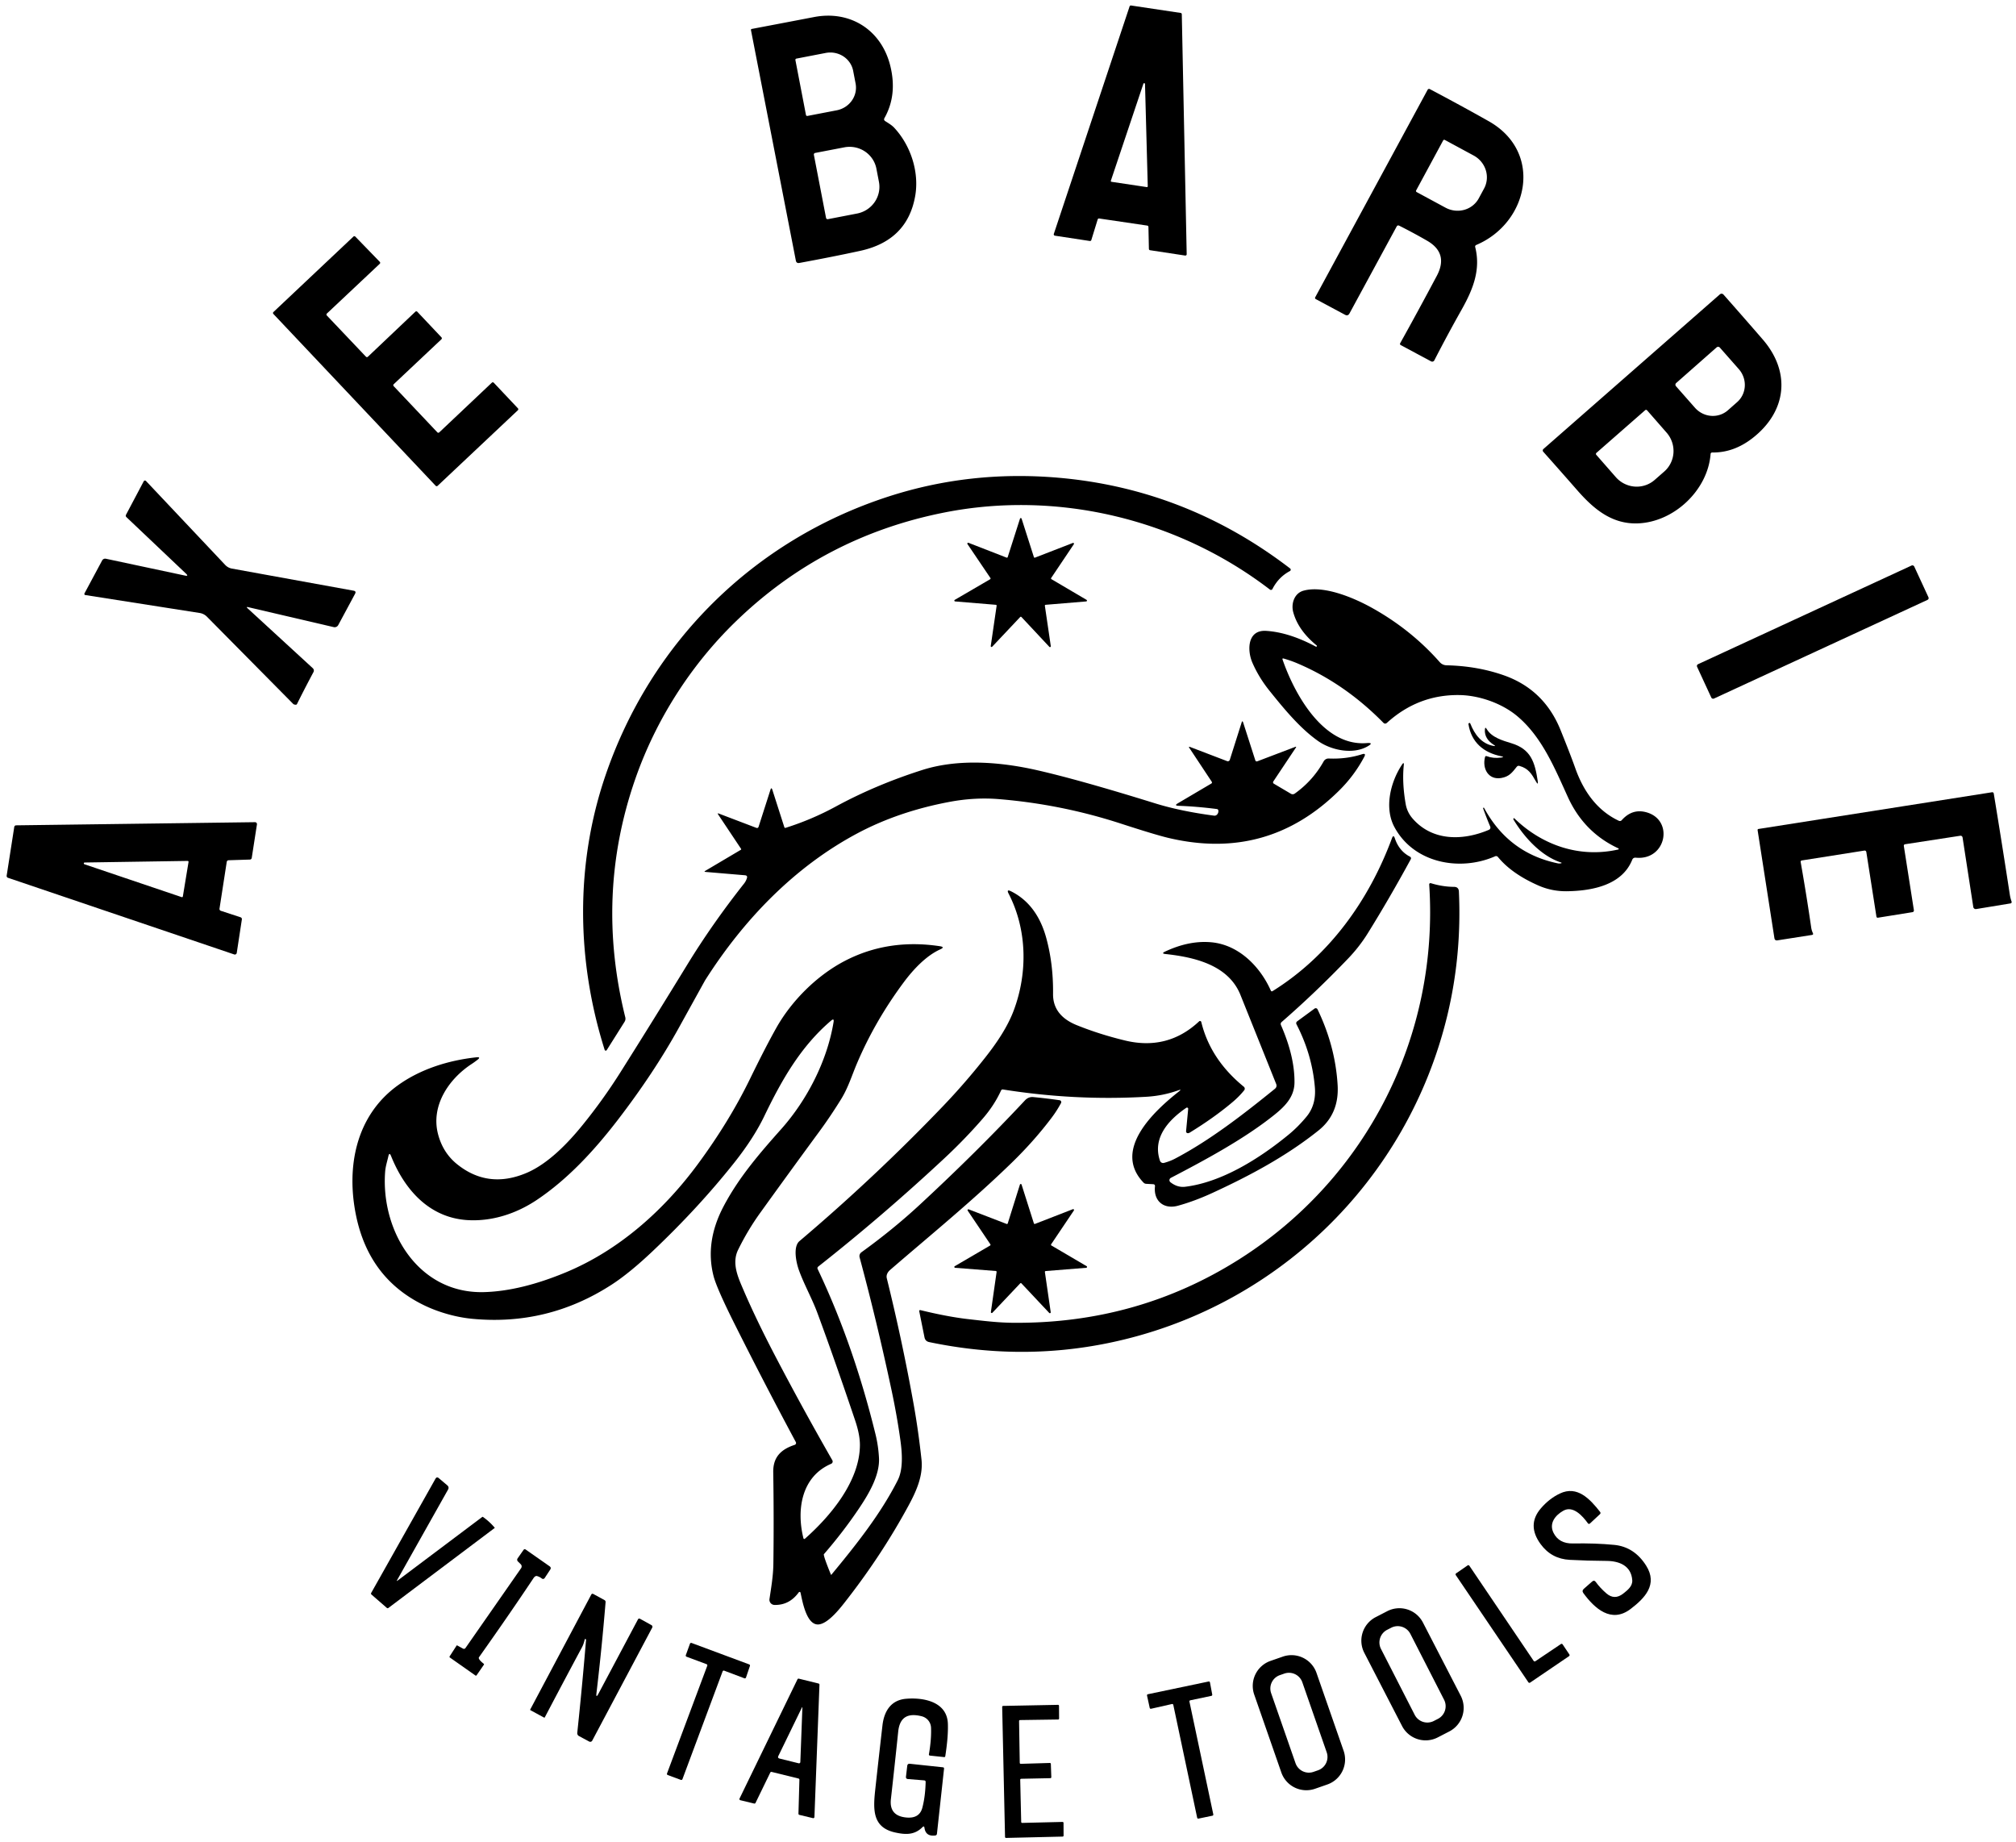 <?xml version="1.0" encoding="UTF-8" standalone="no"?>
<!DOCTYPE svg PUBLIC "-//W3C//DTD SVG 1.1//EN" "http://www.w3.org/Graphics/SVG/1.1/DTD/svg11.dtd">
<svg xmlns="http://www.w3.org/2000/svg" version="1.1" viewBox="0.00 0.00 741.00 677.00">
<path d="
  M 421.69 82.91
  L 404.01 80.30
  A 0.50 0.50 0.0 0 0 403.46 80.65
  L 401.13 88.22
  A 0.50 0.50 0.0 0 1 400.57 88.57
  L 387.74 86.62
  A 0.50 0.50 0.0 0 1 387.34 85.97
  L 415.19 2.36
  A 0.50 0.50 0.0 0 1 415.74 2.02
  L 433.95 4.75
  A 0.50 0.50 0.0 0 1 434.38 5.23
  L 436.18 93.42
  A 0.50 0.50 0.0 0 1 435.60 93.92
  L 422.72 91.96
  A 0.50 0.50 0.0 0 1 422.29 91.48
  L 422.12 83.39
  A 0.50 0.50 0.0 0 0 421.69 82.91
  Z
  M 408.31 66.41
  A 0.31 0.31 0.0 0 0 408.56 66.82
  L 421.51 68.76
  A 0.31 0.31 0.0 0 0 421.87 68.44
  L 420.86 30.91
  A 0.31 0.31 0.0 0 0 420.25 30.81
  L 408.31 66.41
  Z"
/>
<path d="
  M 325.38 44.52
  C 326.48 45.23 327.77 45.97 328.66 46.93
  C 334.77 53.47 337.94 63.29 336.38 72.07
  Q 333.49 88.42 316.18 92.19
  Q 306.26 94.35 293.81 96.64
  Q 292.73 96.84 292.52 95.76
  L 276.02 11.04
  A 0.35 0.34 79.8 0 1 276.29 10.64
  Q 287.79 8.46 299.20 6.27
  C 312.57 3.69 324.05 11.08 327.26 24.30
  Q 329.85 34.93 325.10 43.38
  Q 324.70 44.08 325.38 44.52
  Z
  M 292.36 22.08
  L 296.24 42.25
  A 0.46 0.46 0.0 0 0 296.78 42.61
  L 307.54 40.54
  A 8.68 8.37 -10.9 0 0 314.48 30.68
  L 313.59 26.04
  A 8.68 8.37 -10.9 0 0 303.49 19.46
  L 292.72 21.54
  A 0.46 0.46 0.0 0 0 292.36 22.08
  Z
  M 299.15 56.91
  L 303.62 80.08
  A 0.59 0.59 0.0 0 0 304.31 80.55
  L 315.02 78.48
  A 10.10 9.93 -10.9 0 0 323.06 66.82
  L 322.13 61.99
  A 10.10 9.93 -10.9 0 0 310.33 54.15
  L 299.62 56.21
  A 0.59 0.59 0.0 0 0 299.15 56.91
  Z"
/>
<path d="
  M 514.32 82.96
  Q 513.68 82.64 513.34 83.27
  L 496.02 115.19
  Q 495.44 116.26 494.37 115.68
  L 483.60 109.91
  A 0.47 0.47 0.0 0 1 483.41 109.28
  L 524.74 32.99
  A 0.59 0.58 -61.9 0 1 525.53 32.74
  Q 537.32 38.97 547.21 44.56
  C 567.43 55.99 561.81 81.92 542.59 90.04
  A 0.65 0.64 -19.1 0 0 542.22 90.79
  C 544.32 99.10 541.43 106.33 537.29 113.70
  Q 532.01 123.07 527.20 132.44
  A 0.87 0.86 -62.0 0 1 526.02 132.81
  L 514.91 126.86
  Q 514.40 126.59 514.68 126.08
  Q 520.92 114.90 528.10 101.40
  Q 532.53 93.07 524.53 88.46
  Q 519.59 85.61 514.32 82.96
  Z
  M 530.45 51.61
  L 520.52 69.98
  A 0.45 0.45 0.0 0 0 520.70 70.59
  L 531.30 76.32
  A 9.14 8.84 28.4 0 0 543.54 72.89
  L 545.49 69.28
  A 9.14 8.84 28.4 0 0 541.66 57.16
  L 531.06 51.43
  A 0.45 0.45 0.0 0 0 530.45 51.61
  Z"
/>
<path d="
  M 120.12 115.94
  L 134.51 131.10
  A 0.50 0.50 0.0 0 0 135.21 131.12
  L 152.68 114.55
  A 0.50 0.50 0.0 0 1 153.38 114.57
  L 162.27 123.99
  A 0.50 0.50 0.0 0 1 162.25 124.69
  L 144.71 141.21
  A 0.50 0.50 0.0 0 0 144.69 141.91
  L 160.75 158.89
  A 0.50 0.50 0.0 0 0 161.45 158.91
  L 180.79 140.64
  A 0.50 0.50 0.0 0 1 181.49 140.66
  L 190.37 150.07
  A 0.50 0.50 0.0 0 1 190.35 150.77
  L 160.84 178.56
  A 0.50 0.50 0.0 0 1 160.14 178.54
  L 100.48 115.38
  A 0.50 0.50 0.0 0 1 100.50 114.68
  L 129.90 86.95
  A 0.50 0.50 0.0 0 1 130.60 86.96
  L 139.60 96.24
  A 0.50 0.50 0.0 0 1 139.58 96.95
  L 120.14 115.24
  A 0.50 0.50 0.0 0 0 120.12 115.94
  Z"
/>
<path d="
  M 628.74 166.90
  C 627.72 180.15 615.26 191.97 601.83 192.36
  C 592.29 192.64 585.60 186.90 579.64 180.07
  Q 573.46 173.01 567.24 166.03
  A 0.71 0.71 0.0 0 1 567.30 165.02
  L 632.16 108.18
  A 0.94 0.94 0.0 0 1 633.48 108.26
  Q 641.23 117.03 647.91 124.75
  C 658.33 136.79 656.72 151.22 644.21 160.98
  Q 637.26 166.41 629.39 166.30
  Q 628.78 166.30 628.74 166.90
  Z
  M 630.96 127.67
  L 616.10 140.77
  A 0.83 0.83 0.0 0 0 616.02 141.94
  L 623.00 149.86
  A 8.70 8.47 48.6 0 0 635.11 150.78
  L 638.51 147.78
  A 8.70 8.47 48.6 0 0 639.11 135.65
  L 632.14 127.74
  A 0.83 0.83 0.0 0 0 630.96 127.67
  Z
  M 604.69 150.76
  L 586.77 166.45
  A 0.50 0.50 0.0 0 0 586.72 167.15
  L 593.90 175.35
  A 10.19 10.06 48.8 0 0 608.18 176.39
  L 611.72 173.29
  A 10.19 10.06 48.8 0 0 612.57 159.00
  L 605.40 150.80
  A 0.50 0.50 0.0 0 0 604.69 150.76
  Z"
/>
<path d="
  M 233.42 286.54
  Q 218.71 329.04 229.83 373.88
  A 2.14 2.13 54.4 0 1 229.56 375.54
  L 223.00 385.95
  A 0.42 0.42 0.0 0 1 222.25 385.85
  C 211.86 352.98 211.43 317.73 222.46 285.26
  C 239.13 236.14 276.99 198.61 326.41 182.54
  Q 356.45 172.78 388.93 175.57
  Q 435.98 179.62 474.19 208.92
  A 0.57 0.57 0.0 0 1 474.11 209.88
  Q 469.94 212.10 467.70 216.47
  A 0.62 0.62 0.0 0 1 466.77 216.68
  C 432.95 190.76 388.88 180.15 347.30 188.32
  Q 302.77 197.08 270.43 228.42
  C 253.97 244.37 241.02 264.58 233.42 286.54
  Z"
/>
<path d="
  M 91.01 223.57
  L 114.98 245.59
  A 1.18 1.17 35.6 0 1 115.22 247.01
  Q 112.06 252.92 109.16 258.75
  Q 108.94 259.20 107.99 258.86
  A 0.52 0.46 75.1 0 1 107.78 258.72
  L 76.07 226.66
  A 4.78 4.78 0.0 0 0 73.42 225.29
  L 31.34 218.69
  A 0.41 0.41 0.0 0 1 31.05 218.09
  L 37.54 205.99
  A 1.28 1.27 20.0 0 1 38.93 205.35
  L 68.01 211.54
  Q 69.43 211.85 68.38 210.84
  L 46.50 190.09
  Q 46.06 189.68 46.34 189.14
  L 52.83 176.88
  A 0.51 0.51 0.0 0 1 53.66 176.77
  L 82.77 207.62
  A 4.50 4.45 73.2 0 0 85.25 208.97
  L 129.96 217.09
  Q 131.02 217.28 130.51 218.23
  L 124.33 229.72
  A 1.51 1.50 20.4 0 1 122.66 230.48
  L 91.24 223.15
  Q 90.33 222.94 91.01 223.57
  Z"
/>
<path d="
  M 384.05 222.64
  L 386.23 237.46
  A 0.31 0.31 0.0 0 1 385.69 237.72
  L 375.44 226.77
  A 0.31 0.31 0.0 0 0 374.98 226.77
  L 364.69 237.68
  A 0.31 0.31 0.0 0 1 364.16 237.42
  L 366.32 222.64
  A 0.31 0.31 0.0 0 0 366.04 222.28
  L 351.07 221.04
  A 0.31 0.31 0.0 0 1 350.94 220.46
  L 363.94 212.88
  A 0.31 0.31 0.0 0 0 364.04 212.44
  L 355.60 199.95
  A 0.31 0.31 0.0 0 1 355.97 199.49
  L 369.98 204.94
  A 0.31 0.31 0.0 0 0 370.39 204.75
  L 374.91 190.62
  A 0.31 0.31 0.0 0 1 375.50 190.62
  L 380.02 204.75
  A 0.31 0.31 0.0 0 0 380.43 204.94
  L 394.33 199.55
  A 0.31 0.31 0.0 0 1 394.70 200.01
  L 386.37 212.42
  A 0.31 0.31 0.0 0 0 386.47 212.86
  L 399.37 220.46
  A 0.31 0.31 0.0 0 1 399.24 221.04
  L 384.33 222.28
  A 0.31 0.31 0.0 0 0 384.05 222.64
  Z"
/>
<rect x="-43.96" y="-6.96" transform="translate(666.30,232.29) rotate(-24.8)" width="87.92" height="13.92" rx="0.70"/>
<path d="
  M 483.97 237.23
  Q 477.16 231.68 475.34 224.98
  C 474.51 221.93 475.69 218.04 479.11 217.09
  C 486.50 215.04 497.44 219.58 504.44 223.49
  Q 518.72 231.47 529.20 243.36
  A 3.40 3.40 0.0 0 0 531.66 244.51
  Q 543.05 244.77 552.78 248.20
  Q 567.57 253.41 573.60 268.32
  Q 577.19 277.20 579.04 282.41
  C 581.98 290.66 586.95 297.88 595.03 301.66
  A 0.90 0.89 32.9 0 0 596.08 301.44
  Q 599.94 297.09 605.14 298.53
  C 615.40 301.37 612.46 316.31 601.26 315.22
  Q 600.28 315.13 599.92 316.03
  C 596.15 325.38 585.09 327.41 576.05 327.55
  Q 570.46 327.64 565.49 325.46
  Q 555.61 321.12 550.57 314.95
  A 0.87 0.85 58.2 0 0 549.56 314.70
  C 536.46 320.44 519.53 317.17 512.47 303.85
  C 508.80 296.90 511.02 287.49 515.32 281.02
  Q 516.12 279.81 515.97 281.26
  Q 515.31 287.70 516.68 295.53
  Q 517.20 298.51 519.23 300.85
  C 526.42 309.11 537.57 309.10 547.26 304.98
  A 0.91 0.91 0.0 0 0 547.74 303.78
  Q 546.33 300.44 545.14 297.12
  Q 545.08 296.94 545.26 296.86
  L 545.26 296.86
  Q 545.41 296.79 545.49 296.93
  Q 554.47 313.53 572.54 317.29
  Q 573.07 317.41 573.62 317.31
  Q 574.35 317.18 573.64 316.94
  C 566.46 314.56 560.25 307.75 556.31 301.23
  Q 556.20 301.04 556.28 300.83
  Q 556.30 300.78 556.35 300.75
  Q 556.51 300.65 556.65 300.79
  C 566.90 310.70 580.64 315.41 594.80 312.21
  A 0.22 0.22 0.0 0 0 594.84 311.79
  Q 582.21 305.94 576.28 292.92
  C 571.41 282.23 566.76 270.87 557.76 263.27
  C 552.18 258.55 543.81 255.56 536.41 255.45
  Q 521.31 255.23 509.80 265.64
  Q 509.10 266.27 508.44 265.60
  Q 494.34 251.27 477.08 243.89
  Q 474.47 242.77 471.82 242.03
  Q 471.23 241.86 471.43 242.44
  C 475.82 255.16 486.44 274.40 502.34 273.10
  Q 505.14 272.88 502.71 274.28
  C 497.25 277.44 489.25 275.71 484.49 272.35
  C 477.73 267.57 471.90 260.44 466.67 253.94
  Q 462.71 249.03 460.33 243.56
  C 458.36 239.03 458.44 231.43 465.37 231.86
  Q 473.83 232.38 483.77 237.71
  Q 483.83 237.74 483.86 237.69
  L 484.01 237.46
  Q 484.09 237.33 483.97 237.23
  Z"
/>
<path d="
  M 433.14 400.70
  Q 427.48 402.73 421.33 403.09
  Q 395.09 404.61 368.67 400.41
  Q 368.16 400.33 367.94 400.80
  Q 365.45 406.24 361.17 411.17
  Q 354.67 418.66 347.12 425.70
  Q 324.57 446.73 300.74 465.51
  A 0.72 0.72 0.0 0 0 300.53 466.38
  Q 313.69 494.03 321.82 527.21
  Q 322.84 531.39 323.08 535.82
  C 323.42 542.24 319.21 549.21 315.78 554.32
  Q 310.03 562.89 302.85 571.18
  Q 302.80 571.24 302.80 571.31
  Q 302.84 572.43 305.42 578.72
  A 0.10 0.09 54.5 0 0 305.58 578.75
  C 314.67 567.77 323.70 556.41 329.98 544.00
  C 332.01 539.98 331.61 534.08 330.95 529.33
  Q 329.71 520.40 327.73 511.09
  Q 322.40 486.04 315.96 462.12
  A 1.75 1.75 0.0 0 1 316.62 460.24
  Q 328.18 451.91 338.03 442.80
  Q 359.14 423.25 376.74 404.41
  Q 378.03 403.04 379.78 403.20
  Q 384.80 403.68 389.47 404.36
  A 0.71 0.71 0.0 0 1 389.99 405.40
  Q 388.46 408.25 386.56 410.76
  Q 380.16 419.27 371.83 427.37
  C 357.44 441.36 341.96 453.95 327.17 466.73
  C 326.30 467.48 325.65 468.59 325.95 469.79
  Q 331.67 492.94 335.83 516.15
  Q 337.56 525.85 338.71 536.48
  C 339.35 542.49 336.69 548.27 333.89 553.43
  Q 324.33 571.05 311.63 587.44
  C 309.37 590.36 304.78 596.50 301.06 597.00
  C 296.43 597.62 294.91 588.32 294.24 585.34
  A 0.36 0.36 0.0 0 0 293.60 585.21
  Q 290.13 589.99 284.66 589.85
  A 1.90 1.90 0.0 0 1 282.83 587.67
  C 283.49 583.28 284.20 579.13 284.26 574.72
  Q 284.48 558.10 284.21 541.09
  C 284.12 535.53 287.05 532.67 292.10 531.02
  A 0.72 0.72 0.0 0 0 292.51 529.99
  Q 281.02 508.57 270.11 486.80
  Q 263.41 473.42 262.27 468.97
  Q 259.06 456.47 265.94 443.39
  C 271.59 432.65 279.23 423.86 287.20 414.90
  C 296.55 404.38 304.05 389.99 306.39 375.60
  Q 306.63 374.12 305.49 375.09
  C 294.32 384.60 287.32 396.92 280.91 410.23
  Q 277.00 418.35 269.84 427.37
  Q 256.71 443.90 239.99 459.74
  Q 231.44 467.85 224.80 472.15
  Q 201.29 487.37 173.47 484.68
  C 167.70 484.12 161.34 482.35 155.98 479.77
  Q 135.62 469.97 130.85 446.64
  C 127.24 428.98 130.74 410.11 146.17 398.94
  C 154.45 392.94 164.79 389.70 175.06 388.59
  Q 176.96 388.39 175.44 389.55
  Q 174.40 390.36 173.30 391.08
  C 164.82 396.65 158.34 406.46 160.99 416.76
  Q 162.76 423.63 167.98 427.85
  Q 179.33 437.01 193.38 431.14
  C 201.42 427.78 208.80 420.08 214.26 413.32
  Q 221.72 404.11 228.08 394.03
  Q 240.03 375.09 252.64 354.49
  Q 261.79 339.55 273.49 324.73
  Q 274.19 323.84 274.53 322.75
  Q 274.85 321.77 273.82 321.68
  L 259.32 320.45
  Q 258.66 320.40 259.23 320.06
  L 272.27 312.34
  Q 272.53 312.19 272.37 311.94
  L 263.96 299.33
  Q 263.58 298.77 264.22 299.01
  L 277.96 304.24
  Q 278.62 304.49 278.84 303.81
  L 283.18 290.28
  Q 283.53 289.18 283.89 290.28
  L 288.28 303.98
  Q 288.40 304.37 288.79 304.24
  Q 298.35 301.23 307.26 296.39
  C 317.46 290.85 328.22 286.42 339.03 282.98
  C 352.21 278.79 367.57 279.98 381.03 283.03
  Q 396.50 286.53 424.55 295.24
  Q 433.90 298.14 446.24 299.77
  A 1.27 1.26 -65.3 0 0 447.36 299.35
  Q 447.88 298.76 447.83 297.98
  Q 447.79 297.40 447.22 297.33
  Q 439.85 296.39 433.17 296.15
  Q 431.48 296.08 432.93 295.23
  L 445.25 287.96
  A 0.46 0.45 58.3 0 0 445.40 287.32
  L 437.17 274.90
  Q 436.76 274.28 437.45 274.54
  L 451.03 279.73
  A 0.75 0.75 0.0 0 0 452.02 279.26
  L 456.37 265.55
  Q 456.66 264.66 456.94 265.55
  L 461.38 279.37
  Q 461.58 280.01 462.21 279.77
  L 476.04 274.51
  Q 476.63 274.28 476.28 274.81
  L 468.02 287.20
  A 0.58 0.58 0.0 0 0 468.21 288.02
  L 474.49 291.73
  A 1.30 1.29 42.5 0 0 475.89 291.67
  Q 482.54 286.94 486.53 279.81
  A 2.06 2.05 -74.0 0 1 488.40 278.77
  Q 494.86 279.05 500.64 277.20
  Q 502.22 276.70 501.44 278.16
  Q 497.81 285.01 492.28 290.48
  Q 466.00 316.56 429.58 307.98
  Q 424.77 306.85 412.07 302.72
  Q 390.21 295.60 367.19 293.70
  Q 358.26 292.96 348.89 294.73
  Q 330.15 298.26 315.03 306.33
  C 291.96 318.66 273.35 337.97 259.16 360.30
  Q 259.14 360.33 249.49 377.78
  Q 240.35 394.30 227.14 411.51
  C 218.63 422.58 208.88 433.25 197.31 441.00
  C 189.83 446.00 181.03 448.91 172.08 448.43
  C 158.17 447.68 148.90 437.71 143.74 424.87
  Q 143.12 423.31 142.75 424.94
  C 142.33 426.81 141.72 428.65 141.57 430.54
  C 139.88 452.24 153.64 475.56 177.95 474.88
  Q 191.42 474.50 208.00 467.61
  C 227.38 459.55 243.86 445.02 256.60 427.70
  Q 268.05 412.15 275.65 396.56
  Q 281.42 384.73 285.33 377.79
  C 290.91 367.86 300.28 358.43 310.71 353.06
  Q 326.55 344.90 345.42 347.75
  Q 347.50 348.06 345.58 348.92
  C 340.47 351.23 335.77 356.18 332.16 361.04
  Q 321.61 375.24 315.00 390.80
  C 313.11 395.23 311.79 399.70 309.17 403.95
  Q 305.17 410.40 301.14 415.88
  Q 290.58 430.25 279.47 445.68
  Q 274.85 452.09 271.31 459.31
  C 268.84 464.34 271.34 469.59 273.33 474.23
  Q 278.02 485.14 285.16 498.79
  Q 295.17 517.91 305.93 536.67
  A 0.92 0.92 0.0 0 1 305.50 537.98
  C 294.59 542.66 292.71 554.83 295.28 565.23
  Q 295.44 565.89 295.95 565.44
  C 305.88 556.62 315.96 544.04 316.07 531.19
  Q 316.11 527.35 314.31 522.03
  Q 306.54 499.00 300.45 482.57
  C 298.46 477.19 295.56 472.12 293.62 466.73
  C 292.69 464.14 291.38 458.23 293.86 456.13
  Q 321.58 432.65 346.54 406.61
  Q 354.58 398.22 361.96 388.88
  C 366.24 383.47 370.38 377.46 372.74 371.01
  C 377.76 357.35 377.52 341.60 370.74 328.46
  Q 369.81 326.67 371.61 327.57
  C 378.42 330.95 382.46 337.11 384.53 344.61
  Q 387.18 354.23 387.06 365.27
  C 386.99 371.14 390.61 374.68 395.75 376.76
  Q 404.03 380.11 413.44 382.39
  Q 429.19 386.21 440.76 375.36
  A 0.48 0.47 62.0 0 1 441.54 375.60
  Q 444.88 389.37 457.18 399.40
  A 0.93 0.93 0.0 0 1 457.31 400.71
  Q 455.48 402.99 453.01 405.07
  Q 446.22 410.80 437.25 416.29
  Q 436.91 416.50 436.52 416.46
  A 0.64 0.64 0.0 0 1 435.95 415.76
  L 436.73 407.54
  A 0.44 0.44 0.0 0 0 436.04 407.14
  C 429.35 411.70 423.53 418.30 426.36 426.60
  A 1.24 1.23 -16.9 0 0 427.85 427.39
  Q 430.04 426.80 431.88 425.84
  C 444.83 419.03 456.99 409.56 468.57 400.19
  Q 469.50 399.44 469.05 398.33
  Q 462.66 382.39 455.93 365.64
  C 451.49 354.59 438.85 351.75 428.36 350.62
  Q 426.72 350.44 428.21 349.74
  Q 437.09 345.56 445.24 346.31
  C 455.30 347.23 463.14 355.19 467.08 364.01
  Q 467.31 364.53 467.79 364.23
  C 488.55 351.30 503.16 330.94 511.63 308.07
  Q 512.18 306.60 512.68 308.08
  Q 514.27 312.81 518.27 314.85
  A 0.68 0.67 28.2 0 1 518.55 315.77
  Q 510.79 330.04 502.75 342.99
  Q 499.66 347.96 495.51 352.29
  Q 483.55 364.77 471.11 375.59
  Q 470.54 376.08 470.84 376.77
  Q 475.91 388.37 475.80 397.91
  C 475.73 403.20 472.23 406.67 468.33 409.79
  C 457.52 418.45 443.39 426.11 430.36 432.89
  A 0.96 0.96 0.0 0 0 430.21 434.50
  Q 432.77 436.51 435.64 436.16
  C 449.11 434.52 463.05 425.72 473.71 416.95
  Q 477.10 414.17 480.22 410.40
  Q 483.84 406.02 483.29 399.56
  Q 482.28 387.60 476.57 376.52
  Q 476.19 375.80 476.85 375.32
  L 483.18 370.68
  A 0.73 0.73 0.0 0 1 484.27 370.95
  Q 490.82 384.52 491.66 398.84
  Q 492.27 409.36 484.62 415.48
  C 472.80 424.94 459.20 432.20 445.50 438.49
  Q 439.08 441.44 433.01 443.12
  C 427.72 444.59 423.95 441.34 424.52 436.03
  Q 424.60 435.26 423.83 435.22
  L 421.29 435.08
  A 1.46 1.46 0.0 0 1 420.31 434.63
  C 408.70 422.52 424.41 408.17 433.36 401.11
  Q 434.51 400.21 433.14 400.70
  Z"
/>
<path d="
  M 549.13 273.79
  Q 545.57 271.57 545.78 268.14
  Q 545.86 266.92 546.48 267.98
  C 548.28 271.02 552.32 272.18 555.51 273.15
  C 562.71 275.33 564.14 280.09 565.19 286.93
  Q 565.50 288.90 564.52 287.16
  C 562.97 284.41 561.77 282.39 558.47 281.49
  Q 557.88 281.32 557.49 281.81
  C 555.82 283.93 554.72 285.42 551.81 285.93
  C 547.12 286.74 544.75 282.55 545.83 278.26
  Q 545.96 277.72 546.49 277.92
  Q 548.90 278.82 551.72 278.43
  Q 553.21 278.22 551.74 277.93
  C 545.33 276.64 540.79 272.82 539.75 266.16
  Q 539.69 265.83 540.02 265.73
  Q 540.32 265.64 540.43 265.94
  C 542.03 269.94 544.52 273.35 548.99 274.15
  Q 549.99 274.33 549.13 273.79
  Z"
/>
<path d="
  M 699.78 310.96
  L 703.47 334.53
  A 0.62 0.62 0.0 0 1 702.95 335.24
  L 690.31 337.27
  Q 689.78 337.36 689.69 336.82
  L 686.00 313.23
  Q 685.89 312.51 685.18 312.62
  L 662.30 316.23
  Q 661.76 316.32 661.86 316.86
  Q 664.02 329.12 665.72 340.86
  Q 665.87 341.93 666.34 342.93
  Q 666.62 343.52 665.97 343.62
  L 653.32 345.60
  Q 652.35 345.75 652.20 344.78
  L 646.03 305.13
  Q 645.97 304.72 646.37 304.66
  L 732.20 291.17
  A 0.55 0.54 -9.2 0 1 732.82 291.61
  Q 735.86 310.08 738.72 328.75
  Q 738.92 330.07 739.38 331.36
  A 0.50 0.49 75.2 0 1 739.00 332.02
  L 726.36 334.10
  A 0.92 0.92 0.0 0 1 725.30 333.33
  L 721.36 307.79
  A 0.75 0.74 81.2 0 0 720.51 307.16
  L 700.29 310.27
  Q 699.69 310.37 699.78 310.96
  Z"
/>
<path d="
  M 81.16 334.74
  L 88.42 337.12
  A 0.71 0.71 0.0 0 1 88.90 337.90
  L 87.02 350.21
  A 0.71 0.71 0.0 0 1 86.09 350.78
  L 2.93 322.61
  A 0.71 0.71 0.0 0 1 2.45 321.83
  L 5.24 303.93
  A 0.71 0.71 0.0 0 1 5.93 303.33
  L 93.73 302.17
  A 0.71 0.71 0.0 0 1 94.44 302.99
  L 92.53 315.31
  A 0.71 0.71 0.0 0 1 91.85 315.91
  L 84.02 316.16
  A 0.71 0.71 0.0 0 0 83.34 316.76
  L 80.68 333.95
  A 0.71 0.71 0.0 0 0 81.16 334.74
  Z
  M 31.12 316.99
  A 0.33 0.33 0.0 0 0 31.02 317.63
  L 66.78 329.72
  A 0.33 0.33 0.0 0 0 67.21 329.46
  L 69.30 316.79
  A 0.33 0.33 0.0 0 0 68.97 316.41
  L 31.12 316.99
  Z"
/>
<path d="
  M 455.71 462.67
  C 502.51 432.93 529.00 380.48 525.32 325.07
  A 0.47 0.46 -83.6 0 1 525.92 324.59
  Q 530.24 325.92 534.44 325.94
  Q 536.15 325.95 536.23 327.66
  Q 537.31 351.02 531.98 373.19
  C 517.31 434.11 468.76 480.99 407.42 493.59
  Q 375.04 500.25 341.54 493.25
  Q 340.10 492.95 339.81 491.52
  L 337.90 482.04
  Q 337.76 481.37 338.43 481.53
  Q 348.32 483.94 355.79 484.80
  C 361.15 485.41 366.62 486.09 372.00 486.15
  Q 417.99 486.64 455.71 462.67
  Z"
/>
<path d="
  M 366.02 467.12
  L 351.08 465.95
  A 0.32 0.32 0.0 0 1 350.94 465.35
  L 363.92 457.76
  A 0.32 0.32 0.0 0 0 364.02 457.31
  L 355.69 444.94
  A 0.32 0.32 0.0 0 1 356.07 444.47
  L 369.99 449.83
  A 0.32 0.32 0.0 0 0 370.41 449.62
  L 374.88 435.37
  A 0.32 0.32 0.0 0 1 375.49 435.37
  L 380.01 449.61
  A 0.32 0.32 0.0 0 0 380.43 449.81
  L 394.33 444.41
  A 0.32 0.32 0.0 0 1 394.71 444.89
  L 386.36 457.30
  A 0.32 0.32 0.0 0 0 386.46 457.75
  L 399.40 465.35
  A 0.32 0.32 0.0 0 1 399.27 465.94
  L 384.35 467.14
  A 0.32 0.32 0.0 0 0 384.06 467.51
  L 386.20 482.26
  A 0.32 0.32 0.0 0 1 385.65 482.53
  L 375.44 471.67
  A 0.32 0.32 0.0 0 0 374.98 471.67
  L 364.76 482.47
  A 0.32 0.32 0.0 0 1 364.21 482.20
  L 366.31 467.49
  A 0.32 0.32 0.0 0 0 366.02 467.12
  Z"
/>
<path d="
  M 146.16 580.88
  L 177.24 557.53
  Q 177.38 557.42 177.53 557.52
  Q 180.00 559.27 181.84 561.48
  A 0.06 0.05 -41.4 0 1 181.83 561.56
  Q 161.94 576.52 142.75 590.97
  A 0.46 0.45 -42.7 0 1 142.19 590.95
  L 136.56 586.05
  Q 136.24 585.77 136.45 585.41
  L 160.06 543.47
  Q 160.54 542.63 161.28 543.25
  L 164.38 545.87
  Q 165.19 546.56 164.67 547.48
  L 145.97 580.71
  Q 145.67 581.25 146.16 580.88
  Z"
/>
<path d="
  M 599.95 580.71
  C 599.55 575.51 595.31 573.70 590.47 573.67
  Q 583.54 573.63 576.97 573.28
  Q 570.22 572.92 566.26 567.48
  Q 561.13 560.45 566.34 554.38
  Q 569.43 550.77 573.34 548.91
  C 579.73 545.85 584.41 550.93 588.11 555.63
  Q 588.49 556.11 588.04 556.53
  L 584.43 559.89
  Q 583.98 560.31 583.62 559.81
  C 581.75 557.23 578.22 553.18 574.60 555.23
  C 571.68 556.88 569.24 559.87 571.03 563.39
  Q 573.04 567.36 578.15 567.26
  Q 586.31 567.10 593.32 567.78
  Q 600.68 568.50 605.04 575.38
  C 609.46 582.35 604.54 587.37 599.35 591.33
  C 592.22 596.77 586.08 591.09 581.99 585.52
  Q 581.34 584.63 582.17 583.91
  L 585.18 581.27
  Q 585.96 580.59 586.57 581.44
  Q 588.04 583.51 590.42 585.59
  Q 593.43 588.20 596.63 585.68
  C 598.23 584.42 600.13 582.96 599.95 580.71
  Z"
/>
<path d="
  M 196.06 580.06
  Q 187.13 593.45 176.06 609.07
  Q 175.60 609.73 177.80 611.47
  A 0.27 0.27 0.0 0 1 177.85 611.84
  L 175.18 615.70
  A 0.31 0.30 -54.8 0 1 174.75 615.78
  L 165.35 609.17
  A 0.31 0.31 0.0 0 1 165.27 608.75
  L 167.82 604.80
  Q 167.91 604.66 168.06 604.74
  L 170.20 605.91
  A 0.68 0.67 -58.1 0 0 171.08 605.70
  L 191.54 576.34
  A 1.14 1.13 -50.8 0 0 191.40 574.89
  L 190.43 573.94
  Q 189.82 573.35 190.31 572.66
  L 192.40 569.67
  Q 192.75 569.16 193.26 569.52
  L 201.99 575.63
  Q 202.72 576.14 202.23 576.88
  L 200.19 579.98
  A 0.71 0.71 0.0 0 1 199.16 580.14
  Q 198.37 579.52 197.43 579.25
  Q 196.74 579.04 196.06 580.06
  Z"
/>
<path d="
  M 564.35 610.53
  L 573.72 604.23
  A 0.46 0.46 0.0 0 1 574.36 604.35
  L 576.83 608.04
  A 0.46 0.46 0.0 0 1 576.71 608.68
  L 562.41 618.40
  A 0.46 0.46 0.0 0 1 561.77 618.28
  L 535.09 578.89
  A 0.46 0.46 0.0 0 1 535.20 578.25
  L 539.44 575.32
  A 0.46 0.46 0.0 0 1 540.08 575.45
  L 563.71 610.41
  A 0.46 0.46 0.0 0 0 564.35 610.53
  Z"
/>
<path d="
  M 219.24 622.24
  Q 219.00 624.29 219.97 622.47
  L 234.47 595.20
  Q 234.75 594.67 235.28 594.96
  L 239.45 597.27
  A 0.69 0.68 -62.1 0 1 239.73 598.19
  L 217.68 639.72
  A 0.82 0.81 27.8 0 1 216.57 640.06
  L 212.80 638.04
  A 1.21 1.20 -73.0 0 1 212.18 636.86
  Q 214.02 619.45 215.41 602.62
  Q 215.42 602.47 215.28 602.44
  L 215.03 602.38
  Q 214.96 602.37 214.95 602.43
  Q 214.53 604.26 213.92 605.40
  Q 206.80 618.67 200.25 631.16
  A 0.21 0.21 0.0 0 1 199.96 631.24
  L 195.01 628.56
  Q 194.80 628.45 194.91 628.25
  L 217.35 586.00
  A 0.50 0.50 0.0 0 1 218.03 585.80
  L 222.19 588.07
  A 0.77 0.77 0.0 0 1 222.59 588.81
  Q 221.22 605.48 219.24 622.24
  Z"
/>
<path d="
  M 536.898 623.221
  A 9.74 9.74 0.0 0 1 532.71 636.344
  L 528.463 638.536
  A 9.74 9.74 0.0 0 1 515.34 634.348
  L 501.462 607.459
  A 9.74 9.74 0.0 0 1 505.65 594.336
  L 509.897 592.144
  A 9.74 9.74 0.0 0 1 523.02 596.332
  L 536.898 623.221
  Z
  M 518.403 600.497
  A 5.23 5.23 0.0 0 0 511.364 598.223
  L 509.869 598.989
  A 5.23 5.23 0.0 0 0 507.596 606.027
  L 519.977 630.223
  A 5.23 5.23 0.0 0 0 527.016 632.496
  L 528.511 631.731
  A 5.23 5.23 0.0 0 0 530.784 624.693
  L 518.403 600.497
  Z"
/>
<path d="
  M 265.60 614.28
  L 250.84 653.88
  A 0.46 0.46 0.0 0 1 250.25 654.15
  L 245.44 652.37
  A 0.46 0.46 0.0 0 1 245.17 651.78
  L 259.96 612.21
  A 0.46 0.46 0.0 0 0 259.69 611.62
  L 252.36 608.89
  A 0.46 0.46 0.0 0 1 252.08 608.30
  L 253.60 604.11
  A 0.46 0.46 0.0 0 1 254.20 603.83
  L 275.36 611.70
  A 0.46 0.46 0.0 0 1 275.64 612.28
  L 274.20 616.53
  A 0.46 0.46 0.0 0 1 273.60 616.81
  L 266.19 614.01
  A 0.46 0.46 0.0 0 0 265.60 614.28
  Z"
/>
<path d="
  M 493.858 643.451
  A 9.73 9.73 0.0 0 1 487.869 655.84
  L 483.355 657.412
  A 9.73 9.73 0.0 0 1 470.966 651.423
  L 461.002 622.809
  A 9.73 9.73 0.0 0 1 466.991 610.42
  L 471.505 608.848
  A 9.73 9.73 0.0 0 1 483.894 614.837
  L 493.858 643.451
  Z
  M 478.683 618.281
  A 5.20 5.20 0.0 0 0 472.062 615.081
  L 470.419 615.653
  A 5.20 5.20 0.0 0 0 467.219 622.274
  L 476.177 647.999
  A 5.20 5.20 0.0 0 0 482.798 651.199
  L 484.441 650.627
  A 5.20 5.20 0.0 0 0 487.642 644.006
  L 478.683 618.281
  Z"
/>
<path d="
  M 283.12 651.46
  L 277.70 662.61
  A 0.44 0.44 0.0 0 1 277.21 662.85
  L 272.12 661.62
  A 0.44 0.44 0.0 0 1 271.83 661.00
  L 293.12 617.18
  A 0.44 0.44 0.0 0 1 293.63 616.95
  L 300.86 618.73
  A 0.44 0.44 0.0 0 1 301.20 619.18
  L 299.35 667.80
  A 0.44 0.44 0.0 0 1 298.81 668.21
  L 293.82 667.01
  A 0.44 0.44 0.0 0 1 293.48 666.57
  L 293.83 654.09
  A 0.44 0.44 0.0 0 0 293.50 653.65
  L 283.63 651.22
  A 0.44 0.44 0.0 0 0 283.12 651.46
  Z
  M 286.09 645.37
  Q 285.74 646.11 286.53 646.31
  L 293.56 648.05
  A 0.50 0.49 7.7 0 0 294.17 647.59
  L 294.92 627.71
  Q 294.94 627.18 294.70 627.66
  L 286.09 645.37
  Z"
/>
<path d="
  M 430.76 626.27
  L 423.08 628.01
  A 0.41 0.41 0.0 0 1 422.59 627.70
  L 421.60 623.15
  A 0.41 0.41 0.0 0 1 421.91 622.67
  L 444.24 617.99
  A 0.41 0.41 0.0 0 1 444.73 618.31
  L 445.57 622.80
  A 0.41 0.41 0.0 0 1 445.25 623.27
  L 437.50 624.90
  A 0.41 0.41 0.0 0 0 437.19 625.38
  L 445.96 666.83
  A 0.41 0.41 0.0 0 1 445.65 667.31
  L 440.51 668.38
  A 0.41 0.41 0.0 0 1 440.03 668.06
  L 431.26 626.59
  A 0.41 0.41 0.0 0 0 430.76 626.27
  Z"
/>
<path d="
  M 339.80 671.78
  Q 339.68 670.91 339.06 671.53
  C 336.11 674.47 332.85 674.31 329.08 673.49
  C 320.72 671.67 320.88 665.26 321.70 657.76
  Q 323.08 645.17 324.36 634.09
  C 324.96 628.95 327.44 624.81 333.04 624.34
  C 339.55 623.79 348.12 625.45 348.40 633.50
  Q 348.57 638.24 347.45 645.42
  Q 347.39 645.81 347.00 645.77
  L 341.78 645.22
  A 0.40 0.39 -82.5 0 1 341.43 644.76
  Q 342.38 639.26 342.21 634.96
  C 342.13 632.93 340.72 631.25 338.76 630.76
  C 333.70 629.50 330.70 631.05 330.14 636.44
  Q 328.87 648.66 327.46 661.22
  Q 326.77 667.35 333.06 667.97
  Q 337.96 668.46 339.03 664.34
  Q 340.11 660.18 340.23 654.92
  Q 340.24 654.38 339.69 654.33
  L 333.72 653.84
  Q 332.91 653.77 333.00 652.96
  L 333.46 649.03
  Q 333.56 648.13 334.46 648.23
  L 346.56 649.52
  Q 347.04 649.57 346.99 650.06
  L 344.38 673.98
  A 0.68 0.68 0.0 0 1 343.79 674.58
  Q 340.25 675.04 339.80 671.78
  Z"
/>
<path d="
  M 374.99 654.11
  L 375.35 669.61
  A 0.36 0.36 0.0 0 0 375.72 669.96
  L 390.54 669.60
  A 0.36 0.36 0.0 0 1 390.91 669.96
  L 390.93 674.63
  A 0.36 0.36 0.0 0 1 390.58 674.99
  L 369.78 675.48
  A 0.36 0.36 0.0 0 1 369.41 675.13
  L 368.36 627.33
  A 0.36 0.36 0.0 0 1 368.71 626.96
  L 388.88 626.57
  A 0.36 0.36 0.0 0 1 389.25 626.93
  L 389.28 631.59
  A 0.36 0.36 0.0 0 1 388.92 631.96
  L 374.92 632.16
  A 0.36 0.36 0.0 0 0 374.57 632.53
  L 374.82 647.90
  A 0.36 0.36 0.0 0 0 375.19 648.25
  L 385.88 647.93
  A 0.36 0.36 0.0 0 1 386.25 648.28
  L 386.42 653.15
  A 0.36 0.36 0.0 0 1 386.07 653.52
  L 375.34 653.74
  A 0.36 0.36 0.0 0 0 374.99 654.11
  Z"
/>
</svg>
